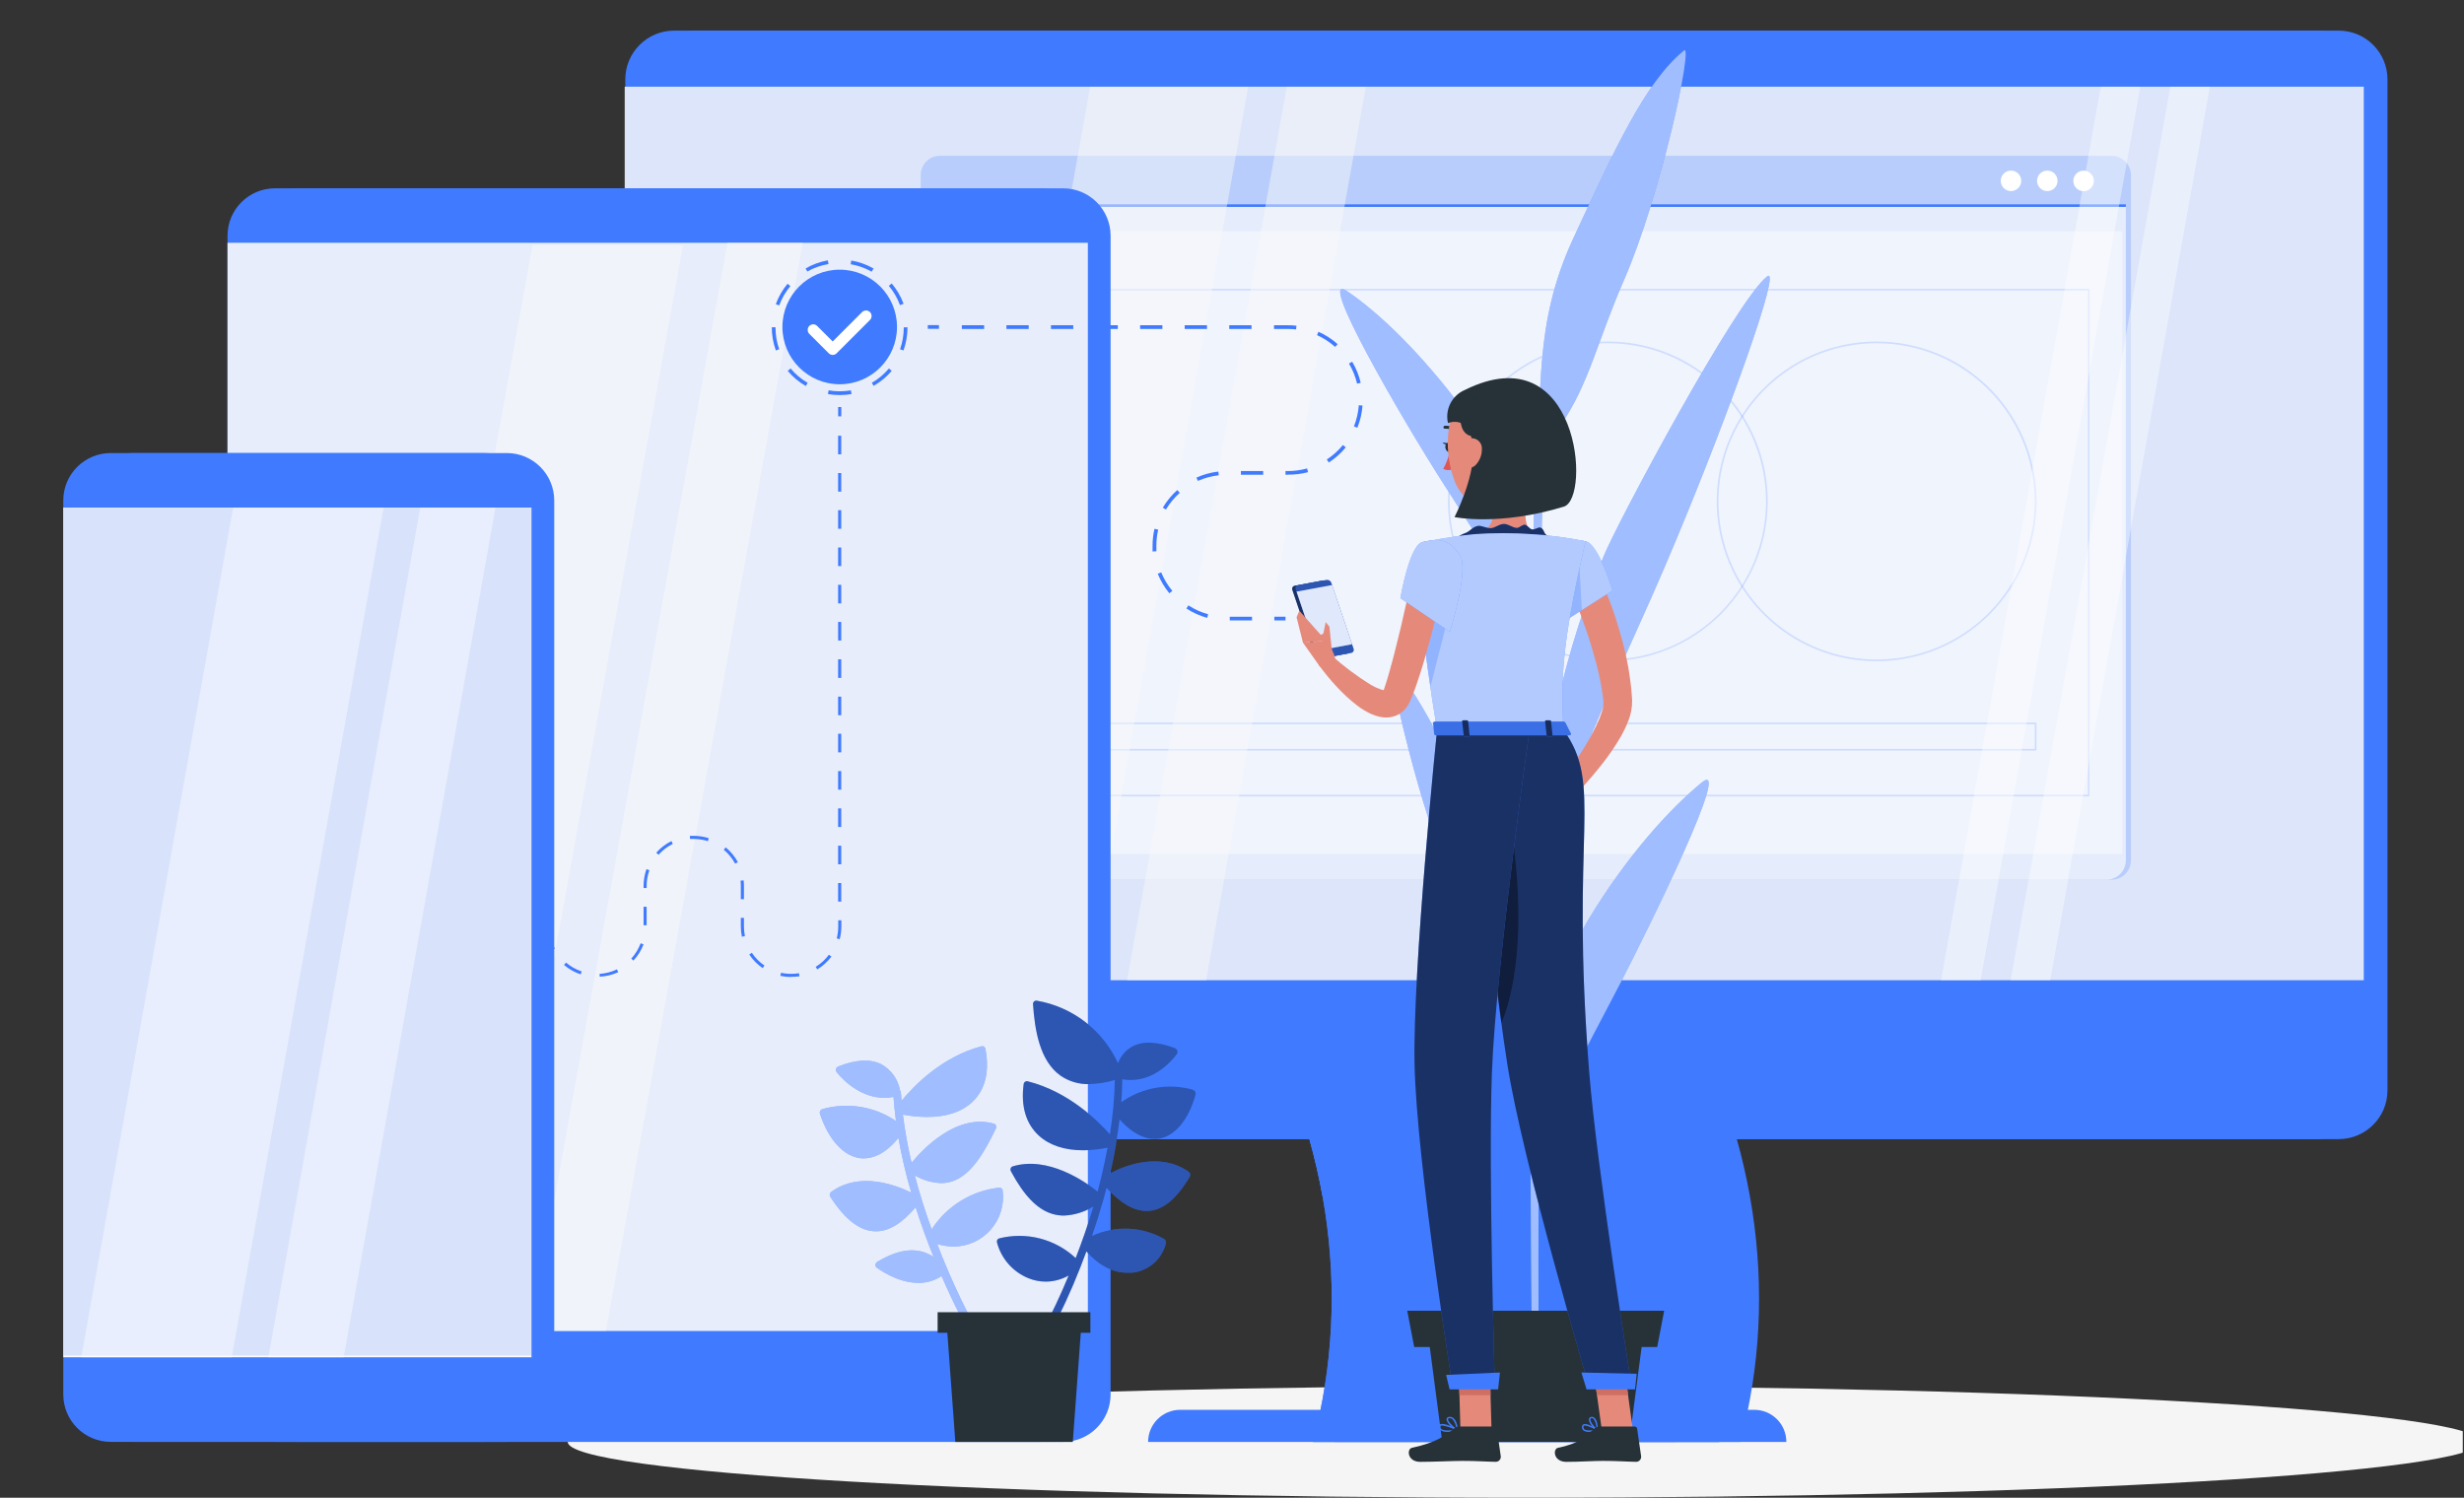 <svg width="329" height="200" viewBox="0 0 329 200" fill="none" xmlns="http://www.w3.org/2000/svg">
<rect x="0" y="0" width="329" height="200" fill="#333333" stroke="none"/>
<g clip-path="url(#clip0_1204_21371)">
<path d="M203.503 200C274.027 200 331.198 196.662 331.198 192.545C331.198 188.427 274.027 185.089 203.503 185.089C132.98 185.089 75.809 188.427 75.809 192.545C75.809 196.662 132.98 200 203.503 200Z" fill="#F5F5F5"/>
<path d="M312.265 4.09H93.091C89.492 4.09 86.574 7.008 86.574 10.607V145.592C86.574 149.191 89.492 152.109 93.091 152.109H312.265C315.864 152.109 318.782 149.191 318.782 145.592V10.607C318.782 7.008 315.864 4.09 312.265 4.09Z" fill="#407BFF"/>
<path d="M232.383 192.545H178.161C183.472 172.513 180.291 150.931 168.625 130.908H222.847C234.513 150.931 237.695 172.513 232.383 192.545Z" fill="#407BFF"/>
<path d="M229.552 192.545H175.321C180.632 172.513 177.46 150.931 165.785 130.908H220.017C231.728 150.931 234.864 172.513 229.552 192.545Z" fill="#407BFF"/>
<path d="M231.401 159.696H176.581C174.698 149.547 171.044 139.808 165.785 130.926H220.606C225.857 139.812 229.51 149.549 231.401 159.696Z" fill="#407BFF"/>
<path d="M229.552 192.545H175.321C180.632 172.513 177.46 150.931 165.785 130.908H220.017C231.728 150.931 234.864 172.513 229.552 192.545Z" fill="#407BFF"/>
<path d="M309.183 4.09H90.009C86.41 4.09 83.492 7.008 83.492 10.607V145.592C83.492 149.191 86.41 152.109 90.009 152.109H309.183C312.782 152.109 315.7 149.191 315.7 145.592V10.607C315.7 7.008 312.782 4.09 309.183 4.09Z" fill="#407BFF"/>
<path d="M219.493 188.257H157.584C156.447 188.257 155.357 188.709 154.553 189.513C153.749 190.317 153.297 191.408 153.297 192.545H223.78C223.78 191.408 223.329 190.317 222.525 189.513C221.721 188.709 220.63 188.257 219.493 188.257Z" fill="#407BFF"/>
<path d="M315.7 11.577H83.492V130.89H315.7V11.577Z" fill="#407BFF"/>
<path opacity="0.84" d="M315.618 11.577H83.41V130.89H315.618V11.577Z" fill="#FAFAFA"/>
<path opacity="0.23" d="M281.952 20.804H125.512C124.09 20.804 122.938 21.957 122.938 23.379V114.891C122.938 116.313 124.09 117.466 125.512 117.466H281.952C283.373 117.466 284.526 116.313 284.526 114.891V23.379C284.526 21.957 283.373 20.804 281.952 20.804Z" fill="#407BFF"/>
<path opacity="0.67" d="M283.85 27.458V114.891C283.85 115.574 283.579 116.229 283.096 116.712C282.613 117.194 281.958 117.466 281.276 117.466H124.836C124.154 117.463 123.501 117.191 123.018 116.709C122.536 116.227 122.264 115.573 122.262 114.891V27.458H283.85Z" fill="#FAFAFA"/>
<path opacity="0.41" d="M283.376 30.875H122.73V114.039H283.376V30.875Z" fill="white"/>
<path opacity="0.19" d="M250.573 88.297C246.351 88.297 242.224 87.045 238.714 84.699C235.203 82.354 232.467 79.02 230.851 75.119C229.236 71.219 228.813 66.927 229.637 62.786C230.46 58.645 232.493 54.842 235.479 51.856C238.464 48.871 242.268 46.838 246.408 46.014C250.549 45.191 254.841 45.613 258.742 47.229C262.642 48.845 265.976 51.581 268.322 55.091C270.667 58.602 271.919 62.729 271.919 66.951C271.912 72.61 269.661 78.035 265.659 82.037C261.657 86.038 256.232 88.29 250.573 88.297ZM250.573 45.831C246.396 45.831 242.313 47.069 238.839 49.39C235.366 51.711 232.659 55.009 231.061 58.868C229.462 62.727 229.044 66.974 229.859 71.071C230.674 75.168 232.685 78.931 235.639 81.884C238.593 84.838 242.356 86.85 246.453 87.664C250.549 88.479 254.796 88.061 258.655 86.463C262.514 84.864 265.813 82.157 268.133 78.684C270.454 75.211 271.693 71.128 271.693 66.951C271.688 61.351 269.461 55.982 265.501 52.022C261.542 48.062 256.173 45.836 250.573 45.831Z" fill="#407BFF"/>
<path opacity="0.19" d="M214.686 88.297C210.464 88.297 206.337 87.045 202.827 84.699C199.316 82.354 196.58 79.02 194.965 75.119C193.349 71.219 192.926 66.927 193.75 62.786C194.574 58.645 196.607 54.842 199.592 51.856C202.577 48.871 206.381 46.838 210.522 46.014C214.662 45.191 218.954 45.613 222.855 47.229C226.756 48.845 230.089 51.581 232.435 55.091C234.78 58.602 236.032 62.729 236.032 66.951C236.023 72.609 233.771 78.033 229.77 82.034C225.769 86.035 220.345 88.287 214.686 88.297ZM214.686 45.831C210.509 45.831 206.426 47.069 202.953 49.39C199.48 51.711 196.773 55.009 195.174 58.868C193.576 62.727 193.157 66.974 193.972 71.071C194.787 75.168 196.799 78.931 199.752 81.884C202.706 84.838 206.469 86.85 210.566 87.664C214.663 88.479 218.909 88.061 222.768 86.463C226.627 84.864 229.926 82.157 232.247 78.684C234.567 75.211 235.806 71.128 235.806 66.951C235.799 61.351 233.571 55.984 229.612 52.025C225.653 48.065 220.285 45.838 214.686 45.831Z" fill="#407BFF"/>
<path opacity="0.19" d="M271.809 100.225H145.816C145.801 100.226 145.786 100.222 145.772 100.216C145.759 100.21 145.746 100.202 145.736 100.19C145.726 100.179 145.718 100.166 145.713 100.152C145.708 100.138 145.706 100.123 145.707 100.108V96.6C145.706 96.585 145.708 96.57 145.713 96.555C145.718 96.541 145.726 96.528 145.736 96.517C145.746 96.506 145.759 96.497 145.772 96.491C145.786 96.485 145.801 96.482 145.816 96.482H271.809C271.824 96.482 271.839 96.485 271.853 96.491C271.867 96.497 271.879 96.506 271.889 96.517C271.9 96.528 271.908 96.541 271.912 96.555C271.917 96.57 271.919 96.585 271.918 96.6V100.108C271.919 100.123 271.917 100.138 271.912 100.152C271.908 100.166 271.9 100.179 271.889 100.19C271.879 100.202 271.867 100.21 271.853 100.216C271.839 100.222 271.824 100.226 271.809 100.225ZM145.898 99.999H271.691V96.709H145.898V99.999Z" fill="#407BFF"/>
<path opacity="0.19" d="M278.864 106.353H127.273C127.258 106.353 127.243 106.35 127.229 106.344C127.216 106.338 127.203 106.329 127.193 106.318C127.183 106.307 127.175 106.294 127.17 106.279C127.165 106.265 127.163 106.25 127.164 106.235V38.688C127.163 38.673 127.165 38.658 127.17 38.644C127.175 38.63 127.183 38.616 127.193 38.605C127.203 38.594 127.216 38.585 127.229 38.579C127.243 38.573 127.258 38.57 127.273 38.57H278.864C278.879 38.57 278.894 38.573 278.907 38.579C278.921 38.585 278.934 38.594 278.944 38.605C278.954 38.616 278.962 38.63 278.967 38.644C278.972 38.658 278.974 38.673 278.972 38.688V106.217C278.977 106.233 278.977 106.25 278.973 106.267C278.97 106.283 278.963 106.299 278.952 106.312C278.941 106.325 278.928 106.336 278.913 106.343C278.897 106.35 278.881 106.353 278.864 106.353ZM127.418 106.126H278.791V38.797H127.391L127.418 106.126Z" fill="#407BFF"/>
<path d="M276.84 24.149C276.838 24.42 276.917 24.686 277.066 24.912C277.215 25.138 277.429 25.315 277.678 25.42C277.928 25.525 278.204 25.553 278.47 25.502C278.736 25.45 278.981 25.32 279.173 25.129C279.365 24.938 279.497 24.694 279.55 24.429C279.604 24.163 279.577 23.887 279.474 23.637C279.371 23.386 279.195 23.172 278.97 23.021C278.745 22.87 278.48 22.79 278.209 22.79C278.029 22.788 277.852 22.823 277.685 22.89C277.519 22.958 277.369 23.058 277.241 23.184C277.114 23.311 277.013 23.461 276.944 23.627C276.875 23.792 276.84 23.97 276.84 24.149Z" fill="white"/>
<path d="M273.361 25.518C274.117 25.518 274.73 24.905 274.73 24.149C274.73 23.393 274.117 22.78 273.361 22.78C272.605 22.78 271.992 23.393 271.992 24.149C271.992 24.905 272.605 25.518 273.361 25.518Z" fill="white"/>
<path d="M268.513 25.518C269.269 25.518 269.882 24.905 269.882 24.149C269.882 23.393 269.269 22.78 268.513 22.78C267.757 22.78 267.145 23.393 267.145 24.149C267.145 24.905 267.757 25.518 268.513 25.518Z" fill="white"/>
<path d="M283.85 27.285H122.262V27.63H283.85V27.285Z" fill="#407BFF"/>
<path opacity="0.47" d="M145.555 11.586L124.227 130.899H145.337L166.665 11.586H145.555Z" fill="#FAFAFA"/>
<path opacity="0.47" d="M171.815 11.586L150.496 130.899H161.047L182.375 11.586H171.815Z" fill="#FAFAFA"/>
<path opacity="0.4" d="M289.793 11.586L268.465 130.899H273.749L295.068 11.586H289.793Z" fill="white"/>
<path opacity="0.4" d="M280.504 11.586L259.176 130.899H264.46L285.779 11.586H280.504Z" fill="white"/>
<path d="M234.24 188.257H223.155C222.017 188.257 220.927 188.709 220.123 189.513C219.319 190.317 218.867 191.408 218.867 192.545H238.518C238.52 191.982 238.41 191.425 238.195 190.905C237.981 190.385 237.666 189.912 237.269 189.514C236.871 189.115 236.399 188.799 235.879 188.584C235.36 188.368 234.803 188.257 234.24 188.257Z" fill="#407BFF"/>
<path d="M204.035 141.776C204.035 142.654 203.775 143.513 203.287 144.243C202.799 144.974 202.105 145.543 201.294 145.879C200.482 146.215 199.589 146.303 198.727 146.132C197.866 145.961 197.074 145.538 196.453 144.916C195.832 144.295 195.409 143.504 195.238 142.642C195.066 141.781 195.154 140.888 195.49 140.076C195.827 139.265 196.396 138.571 197.126 138.083C197.857 137.595 198.715 137.334 199.594 137.334C200.772 137.334 201.902 137.802 202.734 138.635C203.567 139.468 204.035 140.598 204.035 141.776Z" fill="#407BFF"/>
<path d="M204.612 181.414C204.157 165.648 204.197 69.499 205.112 61.603L206.357 59.884C206.357 59.884 205.784 61.412 205.646 88.434C205.508 115.456 205.323 177.404 205.475 181.414H204.612Z" fill="#407BFF"/>
<path d="M212.005 122.938C217.273 114.165 223.043 107.929 227.218 104.497C231.394 101.066 220.448 123.346 216.167 131.638C211.886 139.93 206.611 149.097 204.912 156.842C204.582 141.089 206.729 131.71 212.005 122.938Z" fill="#407BFF"/>
<path d="M205.02 62.709C206.1 52.738 204.638 43.525 210.064 31.848C215.491 20.171 219.621 11.003 224.856 6.742C226.114 5.715 221.814 26.013 216.815 37.446C213.291 45.514 212.159 51.276 208.418 56.716C207.542 57.981 205.02 62.709 205.02 62.709Z" fill="#407BFF"/>
<path d="M204.996 115.911C206.089 103.602 207.077 91.747 214.144 74.235C215.863 69.967 231.794 40.146 235.95 36.919C237.985 35.332 230.866 55.149 223.911 71.824C218.701 84.338 216.541 87.92 210.739 102.436C208.467 108.185 204.996 115.911 204.996 115.911Z" fill="#407BFF"/>
<path d="M195.72 55.169C189.793 47.14 184.063 41.713 179.855 38.875C175.646 36.036 187.099 55.774 192.605 64.389C198.111 73.003 203.097 80.478 205.375 87.947C204.282 72.226 201.648 63.203 195.72 55.169Z" fill="#407BFF"/>
<path d="M204.993 137.723C203.873 129.162 201.568 119.105 198.275 111.65C194.982 104.194 189.911 92.761 185.88 88.882C184.912 87.947 190.095 110.187 193.428 116.102C196.76 122.016 199.197 127.594 201.291 130.946C201.989 132.033 204.993 137.723 204.993 137.723Z" fill="#407BFF"/>
<path opacity="0.5" d="M204.612 181.414C204.157 165.648 204.197 69.499 205.112 61.603L206.357 59.884C206.357 59.884 205.784 61.412 205.646 88.434C205.508 115.456 205.323 177.404 205.475 181.414H204.612Z" fill="white"/>
<path opacity="0.5" d="M212.005 122.938C217.273 114.165 223.043 107.929 227.218 104.497C231.394 101.066 220.448 123.346 216.167 131.638C211.886 139.93 206.611 149.097 204.912 156.842C204.582 141.089 206.729 131.71 212.005 122.938Z" fill="white"/>
<path opacity="0.5" d="M205.02 62.709C206.1 52.738 204.638 43.525 210.064 31.848C215.491 20.171 219.621 11.003 224.856 6.742C226.114 5.715 221.814 26.013 216.815 37.446C213.291 45.514 212.159 51.276 208.418 56.716C207.542 57.981 205.02 62.709 205.02 62.709Z" fill="white"/>
<path opacity="0.5" d="M204.996 115.911C206.089 103.602 207.077 91.747 214.144 74.235C215.863 69.967 231.794 40.146 235.95 36.919C237.985 35.332 230.866 55.149 223.911 71.824C218.701 84.338 216.541 87.92 210.739 102.436C208.467 108.185 204.996 115.911 204.996 115.911Z" fill="white"/>
<path opacity="0.5" d="M195.72 55.169C189.793 47.14 184.063 41.713 179.855 38.875C175.646 36.036 187.099 55.774 192.605 64.389C198.111 73.003 203.097 80.478 205.375 87.947C204.282 72.226 201.648 63.203 195.72 55.169Z" fill="white"/>
<path opacity="0.5" d="M204.993 137.723C203.873 129.162 201.568 119.105 198.275 111.65C194.982 104.194 189.911 92.761 185.88 88.882C184.912 87.947 190.095 110.187 193.428 116.102C196.76 122.016 199.197 127.594 201.291 130.946C201.989 132.033 204.993 137.723 204.993 137.723Z" fill="white"/>
<path d="M217.532 192.545H192.571L190.688 178.194H219.415L217.532 192.545Z" fill="#263238"/>
<path d="M221.276 179.867H188.827L187.898 175.026H222.205L221.276 179.867Z" fill="#263238"/>
<path d="M141.953 25.146H39.754C36.255 25.146 33.418 27.983 33.418 31.482V186.2C33.418 189.699 36.255 192.536 39.754 192.536H141.953C145.452 192.536 148.289 189.699 148.289 186.2V31.482C148.289 27.983 145.452 25.146 141.953 25.146Z" fill="#407BFF"/>
<path d="M138.914 25.146H36.715C33.216 25.146 30.379 27.983 30.379 31.482V186.2C30.379 189.699 33.216 192.536 36.715 192.536H138.914C142.413 192.536 145.25 189.699 145.25 186.2V31.482C145.25 27.983 142.413 25.146 138.914 25.146Z" fill="#407BFF"/>
<path d="M145.25 32.425H30.379V177.725H145.25V32.425Z" fill="#FAFAFA"/>
<path opacity="0.1" d="M145.25 32.425H30.379V177.725H145.25V32.425Z" fill="#407BFF"/>
<path opacity="0.48" d="M71.107 32.779L44.82 178.087H64.898L91.184 32.779H71.107Z" fill="#FAFAFA"/>
<path opacity="0.48" d="M97.146 32.425L70.859 177.725H80.894L107.18 32.425H97.146Z" fill="#FAFAFA"/>
<path d="M87.811 189.354C90.194 189.354 92.125 187.423 92.125 185.04C92.125 182.657 90.194 180.725 87.811 180.725C85.428 180.725 83.496 182.657 83.496 185.04C83.496 187.423 85.428 189.354 87.811 189.354Z" fill="#407BFF"/>
<path d="M88.807 28.5C88.807 28.697 88.748 28.89 88.639 29.054C88.529 29.218 88.373 29.346 88.191 29.421C88.009 29.497 87.808 29.517 87.615 29.478C87.422 29.44 87.244 29.345 87.105 29.205C86.965 29.066 86.87 28.888 86.832 28.695C86.793 28.501 86.813 28.301 86.888 28.119C86.964 27.936 87.092 27.781 87.256 27.671C87.42 27.561 87.612 27.503 87.81 27.503C88.074 27.503 88.328 27.608 88.515 27.795C88.702 27.982 88.807 28.236 88.807 28.5Z" fill="#407BFF"/>
<path d="M176.169 87.961L179.952 87.252C180.013 87.242 180.07 87.218 180.121 87.183C180.171 87.148 180.213 87.103 180.244 87.05C180.275 86.997 180.294 86.938 180.299 86.876C180.304 86.815 180.296 86.754 180.274 86.696L177.299 77.885C177.253 77.758 177.164 77.651 177.047 77.582C176.93 77.513 176.793 77.487 176.66 77.508L172.881 78.212C172.82 78.222 172.762 78.245 172.711 78.281C172.66 78.316 172.618 78.362 172.587 78.415C172.556 78.469 172.537 78.529 172.533 78.591C172.528 78.653 172.537 78.715 172.559 78.772L175.534 87.584C175.579 87.711 175.667 87.819 175.783 87.888C175.899 87.956 176.036 87.982 176.169 87.961Z" fill="#407BFF"/>
<path opacity="0.6" d="M176.169 87.961L179.952 87.252C180.013 87.242 180.07 87.218 180.121 87.183C180.171 87.148 180.213 87.103 180.244 87.05C180.275 86.997 180.294 86.938 180.299 86.876C180.304 86.815 180.296 86.754 180.274 86.696L177.299 77.885C177.253 77.758 177.164 77.651 177.047 77.582C176.93 77.513 176.793 77.487 176.66 77.508L172.881 78.212C172.82 78.222 172.762 78.245 172.711 78.281C172.66 78.316 172.618 78.362 172.587 78.415C172.556 78.469 172.537 78.529 172.533 78.591C172.528 78.653 172.537 78.715 172.559 78.772L175.534 87.584C175.579 87.711 175.667 87.819 175.783 87.888C175.899 87.956 176.036 87.982 176.169 87.961Z" fill="black"/>
<path d="M176.631 87.891L180.409 87.187C180.47 87.177 180.529 87.154 180.579 87.119C180.63 87.084 180.673 87.037 180.704 86.984C180.735 86.93 180.753 86.87 180.758 86.808C180.763 86.747 180.754 86.685 180.732 86.627L177.756 77.815C177.71 77.688 177.621 77.581 177.504 77.513C177.387 77.444 177.251 77.418 177.117 77.439L173.338 78.148C173.277 78.157 173.219 78.18 173.168 78.214C173.117 78.249 173.075 78.295 173.044 78.348C173.013 78.401 172.994 78.461 172.99 78.522C172.985 78.584 172.994 78.645 173.016 78.703L175.991 87.514C176.038 87.642 176.127 87.749 176.244 87.817C176.36 87.886 176.497 87.912 176.631 87.891Z" fill="#407BFF"/>
<path opacity="0.3" d="M176.631 87.891L180.409 87.187C180.47 87.177 180.529 87.154 180.579 87.119C180.63 87.084 180.673 87.037 180.704 86.984C180.735 86.93 180.753 86.87 180.758 86.808C180.763 86.747 180.754 86.685 180.732 86.627L177.756 77.815C177.71 77.688 177.621 77.581 177.504 77.513C177.387 77.444 177.251 77.418 177.117 77.439L173.338 78.148C173.277 78.157 173.219 78.18 173.168 78.214C173.117 78.249 173.075 78.295 173.044 78.348C173.013 78.401 172.994 78.461 172.99 78.522C172.985 78.584 172.994 78.645 173.016 78.703L175.991 87.514C176.038 87.642 176.127 87.749 176.244 87.817C176.36 87.886 176.497 87.912 176.631 87.891Z" fill="black"/>
<path d="M175.794 86.914L180.534 86.027L177.866 78.123L173.121 79.005L175.794 86.914Z" fill="#FAFAFA"/>
<path opacity="0.14" d="M175.794 86.914L180.534 86.027L177.866 78.123L173.121 79.005L175.794 86.914Z" fill="#407BFF"/>
<path d="M173.121 82.422L173.493 81.559L177.063 85.571L173.974 85.814L173.121 82.422Z" fill="#E58A7B"/>
<path d="M112.12 51.312C116.345 51.312 119.771 47.886 119.771 43.661C119.771 39.435 116.345 36.01 112.12 36.01C107.894 36.01 104.469 39.435 104.469 43.661C104.469 47.886 107.894 51.312 112.12 51.312Z" fill="#407BFF"/>
<path d="M112.12 52.755C111.595 52.755 111.071 52.71 110.553 52.621L110.637 52.125C111.622 52.293 112.628 52.293 113.613 52.125L113.697 52.621C113.176 52.71 112.649 52.755 112.12 52.755ZM107.593 51.545C106.677 51.018 105.859 50.335 105.178 49.526L105.56 49.204C106.202 49.971 106.974 50.619 107.841 51.118L107.593 51.545ZM116.657 51.545L116.409 51.118C117.276 50.619 118.048 49.971 118.69 49.204L119.067 49.522C118.386 50.322 117.571 50.996 116.657 51.515V51.545ZM103.596 46.804C103.234 45.809 103.049 44.759 103.051 43.7H103.547C103.539 44.699 103.707 45.69 104.043 46.631L103.596 46.804ZM120.644 46.804L120.178 46.636C120.513 45.695 120.681 44.703 120.674 43.705H121.011H121.17C121.172 44.748 120.994 45.783 120.644 46.765V46.804ZM104.052 40.789L103.586 40.621C103.947 39.625 104.479 38.701 105.158 37.889L105.535 38.206C104.898 38.962 104.397 39.823 104.052 40.75V40.789ZM120.168 40.74C119.826 39.803 119.322 38.934 118.68 38.171L119.062 37.849C119.744 38.656 120.281 39.576 120.649 40.566L120.168 40.74ZM107.811 36.277L107.563 35.851C108.482 35.313 109.49 34.946 110.538 34.765L110.623 35.261C109.635 35.423 108.683 35.757 107.811 36.247V36.277ZM116.38 36.277C115.513 35.784 114.566 35.448 113.583 35.285L113.667 34.79C114.714 34.968 115.721 35.329 116.642 35.856L116.38 36.277Z" fill="#407BFF"/>
<path d="M171.644 82.353H170.156V82.848H171.644V82.353Z" fill="#407BFF"/>
<path d="M167.176 82.848H164.201V82.353H167.176V82.848ZM161.186 82.506C160.201 82.234 159.265 81.811 158.409 81.252L158.682 80.84C159.494 81.368 160.382 81.768 161.315 82.025L161.186 82.506ZM156.138 79.224C155.49 78.437 154.967 77.556 154.586 76.611L155.047 76.427C155.414 77.325 155.915 78.161 156.535 78.906L156.138 79.224ZM153.892 73.645C153.892 73.392 153.892 73.149 153.892 72.882C153.891 72.117 153.978 71.355 154.15 70.611L154.646 70.725C154.483 71.432 154.401 72.156 154.403 72.882C154.403 73.125 154.403 73.377 154.403 73.611L153.892 73.645ZM155.687 68.042L155.261 67.789C155.782 66.912 156.434 66.119 157.195 65.439L157.527 65.811C156.804 66.451 156.184 67.199 155.687 68.027V68.042ZM159.952 64.229L159.748 63.778C160.677 63.358 161.666 63.085 162.679 62.969L162.738 63.465C161.777 63.572 160.837 63.824 159.952 64.214V64.229ZM171.971 63.396H171.644V62.9H171.971C172.834 62.899 173.693 62.783 174.525 62.553L174.659 63.049C173.782 63.281 172.878 63.392 171.971 63.381V63.396ZM168.664 63.396H165.689V62.9H168.664V63.396ZM177.431 61.769L177.158 61.358C177.97 60.827 178.695 60.175 179.31 59.424L179.692 59.736C179.047 60.522 178.284 61.203 177.431 61.755V61.769ZM181.244 57.118L180.783 56.935C181.14 56.032 181.359 55.081 181.432 54.113L181.928 54.153C181.849 55.165 181.619 56.16 181.244 57.103V57.118ZM181.204 51.232C180.982 50.288 180.615 49.383 180.118 48.55L180.545 48.297C181.068 49.173 181.452 50.125 181.685 51.118L181.204 51.232ZM178.274 46.323C177.549 45.68 176.732 45.15 175.849 44.752L176.047 44.3C176.978 44.716 177.84 45.273 178.601 45.951L178.274 46.323ZM173.057 43.988C172.698 43.948 172.337 43.928 171.976 43.928H170.107V43.432H171.971C172.352 43.428 172.733 43.45 173.112 43.497L173.057 43.988ZM167.107 43.928H164.132V43.432H167.107V43.928ZM161.156 43.928H158.181V43.432H161.156V43.928ZM155.206 43.928H152.231V43.432H155.206V43.928ZM149.256 43.928H146.281V43.432H149.256V43.928ZM143.305 43.928H140.33V43.432H143.305V43.928ZM137.355 43.928H134.38V43.432H137.355V43.928ZM131.405 43.928H128.43V43.432H131.405V43.928Z" fill="#407BFF"/>
<path d="M125.37 43.413H123.883V43.908H125.37V43.413Z" fill="#407BFF"/>
<path d="M112.331 54.351H111.914V55.596H112.331V54.351Z" fill="#407BFF"/>
<path d="M60.38 136.694H59.968V134.215H60.38V136.694ZM60.38 131.735H59.968V129.256H60.38V131.735ZM105.637 130.461C105.151 130.46 104.668 130.407 104.194 130.302L104.283 129.901C105.072 130.069 105.886 130.089 106.683 129.96L106.747 130.367C106.376 130.42 106.002 130.443 105.627 130.436L105.637 130.461ZM80.08 130.461L80.055 130.044C80.86 129.995 81.648 129.791 82.376 129.444L82.555 129.816C81.773 130.176 80.929 130.381 80.07 130.421L80.08 130.461ZM77.536 130.109C76.721 129.838 75.965 129.412 75.31 128.854L75.578 128.537C76.191 129.061 76.9 129.462 77.665 129.717L77.536 130.109ZM109.133 129.459L108.914 129.107C109.601 128.684 110.2 128.134 110.68 127.486L111.017 127.734C110.503 128.419 109.864 128.999 109.133 129.444V129.459ZM101.838 129.276C101.13 128.791 100.52 128.175 100.043 127.461L100.391 127.228C100.838 127.9 101.41 128.479 102.076 128.934L101.838 129.276ZM84.592 128.284L84.29 128.006C84.834 127.41 85.258 126.715 85.54 125.958L85.931 126.102C85.626 126.898 85.172 127.629 84.592 128.254V128.284ZM73.713 126.876C73.312 126.115 73.062 125.283 72.979 124.426L73.391 124.387C73.47 125.189 73.704 125.969 74.08 126.682L73.713 126.876ZM60.38 126.727H59.968V124.248H60.38V126.727ZM112.128 125.413L111.726 125.309C111.856 124.793 111.923 124.264 111.924 123.732V122.884H112.341V123.732C112.336 124.299 112.261 124.864 112.118 125.413H112.128ZM99.057 125.086C98.966 124.64 98.919 124.187 98.918 123.732V122.562H99.334V123.732C99.335 124.158 99.378 124.584 99.463 125.001L99.057 125.086ZM86.343 123.559H85.931V121.079H86.343V123.559ZM73.356 121.887H72.94V119.408H73.356V121.887ZM60.365 121.739H59.953V119.259H60.38L60.365 121.739ZM112.326 120.395H111.909V117.916H112.326V120.395ZM99.334 120.068H98.918V118.312C98.92 118.075 98.906 117.839 98.878 117.603L99.29 117.554C99.319 117.805 99.334 118.059 99.334 118.312V120.068ZM86.343 118.58H85.931V118.317C85.93 117.549 86.061 116.785 86.318 116.061L86.71 116.2C86.466 116.879 86.342 117.596 86.343 118.317V118.58ZM72.796 116.964C72.623 116.175 72.298 115.427 71.839 114.762L72.181 114.529C72.661 115.239 72.998 116.036 73.173 116.874L72.796 116.964ZM60.543 116.825L60.142 116.726C60.345 115.89 60.709 115.102 61.213 114.405L61.545 114.648C61.078 115.302 60.74 116.039 60.548 116.82L60.543 116.825ZM112.326 115.412H111.909V112.932H112.326V115.412ZM98.159 115.322C97.775 114.612 97.258 113.983 96.637 113.468L96.9 113.15C97.564 113.701 98.117 114.374 98.526 115.134L98.159 115.322ZM87.934 114.142L87.622 113.864C88.194 113.221 88.884 112.694 89.655 112.312L89.839 112.684C89.117 113.041 88.472 113.534 87.939 114.137L87.934 114.142ZM70.133 113.081C69.463 112.633 68.712 112.32 67.922 112.159L68.006 111.752C68.848 111.926 69.648 112.263 70.361 112.744L70.133 113.081ZM63.29 113.007L63.072 112.655C63.797 112.19 64.605 111.874 65.452 111.722L65.527 112.134C64.734 112.276 63.976 112.57 63.295 113.002L63.29 113.007ZM94.529 112.322C93.917 112.128 93.278 112.029 92.635 112.03C92.452 112.03 92.308 112.03 92.139 112.03L92.11 111.613C92.278 111.613 92.452 111.613 92.606 111.613C93.292 111.613 93.974 111.717 94.629 111.921L94.529 112.322ZM112.326 110.428H111.909V107.949H112.326V110.428ZM112.326 105.445H111.909V102.965H112.326V105.445ZM112.326 100.461H111.909V97.982H112.326V100.461ZM112.326 95.503H111.909V93.023H112.326V95.503ZM112.326 90.519H111.909V88.04H112.326V90.519ZM112.326 85.531H111.909V83.052H112.326V85.531ZM112.326 80.572H111.909V78.093H112.326V80.572ZM112.326 75.589H111.909V73.11H112.326V75.589ZM112.326 70.606H111.909V68.126H112.326V70.606ZM112.326 65.647H111.909V63.168H112.326V65.647ZM112.326 60.664H111.909V58.184H112.326V60.664Z" fill="#407BFF"/>
<path d="M60.374 139.238H59.957V140.482H60.374V139.238Z" fill="#407BFF"/>
<path d="M111.183 47.394C110.986 47.392 110.798 47.314 110.658 47.176L108.059 44.578C107.921 44.438 107.844 44.249 107.844 44.052C107.844 43.855 107.921 43.667 108.059 43.527C108.128 43.457 108.21 43.402 108.3 43.364C108.39 43.326 108.487 43.307 108.585 43.307C108.683 43.307 108.779 43.326 108.87 43.364C108.96 43.402 109.042 43.457 109.11 43.527L111.183 45.599L115.125 41.657C115.266 41.526 115.453 41.454 115.645 41.458C115.838 41.461 116.022 41.539 116.158 41.675C116.295 41.812 116.373 41.996 116.376 42.188C116.379 42.381 116.308 42.567 116.176 42.708L111.714 47.171C111.645 47.242 111.562 47.298 111.471 47.337C111.38 47.375 111.282 47.395 111.183 47.394Z" fill="white"/>
<path d="M204.428 62.23C203.932 64.71 202.851 69.668 204.577 71.329C204.577 71.329 203.902 73.809 199.326 73.809C194.288 73.809 196.916 71.329 196.916 71.329C199.668 70.675 199.593 68.637 199.117 66.723L204.428 62.23Z" fill="#E58A7B"/>
<path d="M194.398 72.177C194.398 71.806 194.964 71.424 195.787 71.126C196.228 70.963 196.66 70.343 197.329 70.229C197.825 70.144 198.464 70.571 199.099 70.526C199.63 70.487 200.185 69.971 200.8 69.966C201.415 69.961 201.911 70.462 202.516 70.496C202.893 70.496 203.269 70.04 203.587 70.07C203.904 70.1 204.246 70.64 204.549 70.695C204.95 70.764 205.402 70.363 205.674 70.452C206.111 70.591 206.17 71.181 206.364 71.339C206.919 71.791 207.355 72.217 206.859 72.296C205.635 72.49 205.585 71.801 204.345 71.801C203.106 71.801 203.106 72.296 201.866 72.272C200.626 72.247 200.631 71.776 199.387 71.776C198.142 71.776 198.167 72.118 196.907 72.247C196.075 72.386 195.222 72.363 194.398 72.177Z" fill="#407BFF"/>
<g opacity="0.6">
<path d="M194.398 72.177C194.398 71.806 194.964 71.424 195.787 71.126C196.228 70.963 196.66 70.343 197.329 70.229C197.825 70.144 198.464 70.571 199.099 70.526C199.63 70.487 200.185 69.971 200.8 69.966C201.415 69.961 201.911 70.462 202.516 70.496C202.893 70.496 203.269 70.04 203.587 70.07C203.904 70.1 204.246 70.64 204.549 70.695C204.95 70.764 205.402 70.363 205.674 70.452C206.111 70.591 206.17 71.181 206.364 71.339C206.919 71.791 207.355 72.217 206.859 72.296C205.635 72.49 205.585 71.801 204.345 71.801C203.106 71.801 203.106 72.296 201.866 72.272C200.626 72.247 200.631 71.776 199.387 71.776C198.142 71.776 198.167 72.118 196.907 72.247C196.075 72.386 195.222 72.363 194.398 72.177Z" fill="black"/>
</g>
<path d="M213.431 76.67C214.075 78.034 214.581 79.338 215.092 80.696C215.602 82.055 216.014 83.424 216.411 84.807C216.812 86.204 217.143 87.621 217.402 89.052C217.521 89.771 217.645 90.49 217.725 91.228C217.774 91.59 217.819 91.957 217.844 92.329L217.928 93.47C217.95 94.413 217.781 95.35 217.432 96.227C217.147 96.962 216.807 97.675 216.416 98.359C215.677 99.632 214.848 100.852 213.936 102.008C212.171 104.249 210.235 106.35 208.145 108.291L206.598 106.863C207.416 105.782 208.254 104.671 209.037 103.551C209.821 102.43 210.604 101.309 211.313 100.164C212.024 99.047 212.667 97.888 213.237 96.693C213.5 96.146 213.722 95.581 213.902 95.002C214.047 94.573 214.114 94.121 214.1 93.668L213.976 92.731C213.941 92.409 213.887 92.086 213.822 91.739C213.718 91.095 213.574 90.445 213.431 89.8C213.287 89.156 213.123 88.511 212.935 87.867C212.746 87.222 212.578 86.577 212.379 85.938C211.988 84.658 211.536 83.384 211.07 82.124C210.604 80.865 210.079 79.586 209.583 78.41L213.431 76.67Z" fill="#E58A7B"/>
<path d="M211.742 72.277C213.467 72.653 215.307 78.862 215.307 78.862L208.514 83.195C208.514 83.195 206.381 78.237 207.205 76.075C208.067 73.844 209.704 71.83 211.742 72.277Z" fill="#407BFF"/>
<path opacity="0.6" d="M211.742 72.277C213.467 72.653 215.307 78.862 215.307 78.862L208.514 83.195C208.514 83.195 206.381 78.237 207.205 76.075C208.067 73.844 209.704 71.83 211.742 72.277Z" fill="white"/>
<path opacity="0.28" d="M210.817 74.389L208.496 83.156V83.195L211.213 81.46L210.817 74.389Z" fill="#407BFF"/>
<path d="M189.89 72.396C189.89 72.396 187.907 73.095 191.874 97.461H208.733C208.45 90.599 208.441 86.364 211.708 72.277C209.346 71.789 206.951 71.472 204.543 71.33C201.993 71.151 199.433 71.151 196.882 71.33C193.624 71.632 189.89 72.396 189.89 72.396Z" fill="#407BFF"/>
<path opacity="0.6" d="M189.89 72.396C189.89 72.396 187.907 73.095 191.874 97.461H208.733C208.45 90.599 208.441 86.364 211.708 72.277C209.346 71.789 206.951 71.472 204.543 71.33C201.993 71.151 199.433 71.151 196.882 71.33C193.624 71.632 189.89 72.396 189.89 72.396Z" fill="white"/>
<path d="M207.403 106.308L203.387 105.098L205.063 108.975C205.063 108.975 207.716 109.233 208.673 107.795L207.403 106.308Z" fill="#E58A7B"/>
<path d="M200.133 106.377L201.71 109.545L205.062 108.985L203.386 105.107L200.133 106.377Z" fill="#E58A7B"/>
<path d="M218.032 190.966H213.882L212.543 181.346H216.698L218.032 190.966Z" fill="#E58A7B"/>
<path d="M199.155 190.966H195.004L194.727 181.346H198.877L199.155 190.966Z" fill="#E58A7B"/>
<path d="M194.727 181.346L194.87 186.305H199.026L198.882 181.346H194.727Z" fill="#CF6F64"/>
<path d="M216.698 181.346H212.543L213.232 186.305H217.388L216.698 181.346Z" fill="#CF6F64"/>
<path d="M196.336 97.461C196.336 97.461 198.746 125.973 201.25 142.039C203.268 155.016 212.228 185.348 212.228 185.348H217.891C217.891 185.348 213.225 156.052 212.199 143.2C209.605 110.721 214.152 104.974 208.752 97.442L196.336 97.461Z" fill="#407BFF"/>
<path opacity="0.6" d="M196.336 97.461C196.336 97.461 198.746 125.973 201.25 142.039C203.268 155.016 212.228 185.348 212.228 185.348H217.891C217.891 185.348 213.225 156.052 212.199 143.2C209.605 110.721 214.152 104.974 208.752 97.442L196.336 97.461Z" fill="black"/>
<path opacity="0.4" d="M201.486 108.678C201.486 108.678 199.165 115.907 199.2 126.335C199.601 129.861 200.028 133.362 200.464 136.605C201.793 133.58 204.238 124.763 201.486 108.678Z" fill="black"/>
<path d="M191.88 97.461C191.88 97.461 188.603 129.459 188.875 142.124C189.158 155.299 193.988 185.348 193.988 185.348H199.601C199.601 185.348 198.713 156.092 199.209 143.13C199.75 129.023 204.232 97.461 204.232 97.461H191.88Z" fill="#407BFF"/>
<path opacity="0.6" d="M191.88 97.461C191.88 97.461 188.603 129.459 188.875 142.124C189.158 155.299 193.988 185.348 193.988 185.348H199.601C199.601 185.348 198.713 156.092 199.209 143.13C199.75 129.023 204.232 97.461 204.232 97.461H191.88Z" fill="black"/>
<path d="M212.195 191.209C211.913 191.232 211.633 191.157 211.401 190.996C211.332 190.929 211.281 190.845 211.253 190.754C211.224 190.662 211.219 190.564 211.238 190.47C211.244 190.41 211.265 190.353 211.3 190.305C211.335 190.256 211.382 190.217 211.436 190.192C211.932 189.979 213.181 190.787 213.32 190.882C213.337 190.892 213.35 190.907 213.357 190.924C213.365 190.942 213.368 190.962 213.365 190.981C213.362 191 213.354 191.018 213.34 191.032C213.327 191.046 213.31 191.056 213.291 191.06C212.932 191.15 212.564 191.199 212.195 191.209ZM211.639 190.351C211.597 190.349 211.554 190.357 211.515 190.376C211.486 190.376 211.446 190.415 211.436 190.5C211.42 190.561 211.421 190.626 211.439 190.687C211.456 190.748 211.489 190.803 211.535 190.847C211.743 191.04 212.289 191.065 213.023 190.921C212.607 190.636 212.135 190.442 211.639 190.351Z" fill="#407BFF"/>
<path d="M213.265 191.065C213.251 191.069 213.235 191.069 213.221 191.065C212.824 190.842 212.07 189.944 212.16 189.478C212.175 189.401 212.217 189.332 212.277 189.281C212.337 189.231 212.413 189.202 212.492 189.2C212.567 189.189 212.643 189.196 212.716 189.219C212.788 189.242 212.854 189.282 212.908 189.334C213.36 189.731 213.365 190.931 213.365 190.981C213.365 190.998 213.36 191.015 213.352 191.03C213.343 191.045 213.33 191.057 213.315 191.065C213.299 191.07 213.282 191.07 213.265 191.065ZM212.561 189.379H212.517C212.393 189.379 212.363 189.448 212.353 189.493C212.298 189.781 212.77 190.455 213.161 190.767C213.173 190.303 213.04 189.848 212.779 189.463C212.72 189.408 212.642 189.378 212.561 189.379Z" fill="#407BFF"/>
<path d="M193.302 191.209C192.952 191.237 192.603 191.148 192.31 190.956C192.242 190.894 192.19 190.817 192.16 190.73C192.129 190.643 192.121 190.551 192.136 190.46C192.138 190.406 192.155 190.353 192.183 190.307C192.212 190.261 192.252 190.223 192.3 190.197C192.796 189.919 194.467 190.767 194.65 190.862C194.669 190.871 194.685 190.886 194.695 190.905C194.705 190.923 194.708 190.945 194.705 190.966C194.702 190.986 194.693 191.004 194.678 191.018C194.664 191.033 194.646 191.042 194.626 191.045C194.19 191.141 193.747 191.196 193.302 191.209ZM192.563 190.351C192.5 190.347 192.437 190.359 192.379 190.386C192.36 190.397 192.344 190.413 192.333 190.432C192.322 190.451 192.315 190.472 192.315 190.495C192.307 190.552 192.313 190.611 192.333 190.665C192.353 190.719 192.386 190.768 192.429 190.807C192.682 191.035 193.366 191.075 194.283 190.921C193.747 190.634 193.165 190.442 192.563 190.351Z" fill="#407BFF"/>
<path d="M194.588 191.065H194.548C194.053 190.842 193.061 189.944 193.15 189.473C193.15 189.364 193.249 189.225 193.522 189.196C193.62 189.186 193.719 189.196 193.813 189.226C193.906 189.256 193.993 189.305 194.068 189.369C194.588 189.8 194.682 190.921 194.687 190.966C194.689 190.983 194.686 191 194.679 191.015C194.672 191.031 194.661 191.044 194.648 191.055C194.629 191.065 194.609 191.068 194.588 191.065ZM193.596 189.379H193.537C193.358 189.379 193.344 189.468 193.339 189.493C193.294 189.776 193.958 190.485 194.464 190.782C194.423 190.312 194.237 189.865 193.934 189.503C193.841 189.424 193.723 189.38 193.601 189.379H193.596Z" fill="#407BFF"/>
<path d="M194.443 57.862C194.411 57.865 194.378 57.861 194.348 57.85C194.318 57.839 194.291 57.821 194.269 57.798C194.11 57.608 193.907 57.459 193.679 57.363C193.45 57.267 193.202 57.227 192.955 57.247C192.903 57.254 192.85 57.24 192.809 57.209C192.767 57.177 192.739 57.13 192.732 57.079C192.726 57.028 192.739 56.976 192.77 56.935C192.8 56.894 192.845 56.865 192.895 56.855C193.207 56.829 193.52 56.877 193.81 56.995C194.1 57.113 194.357 57.298 194.562 57.535C194.597 57.572 194.616 57.622 194.616 57.674C194.616 57.725 194.597 57.775 194.562 57.812C194.528 57.84 194.486 57.858 194.443 57.862Z" fill="#263238"/>
<path d="M193.581 60.326C193.395 61.125 193.099 61.894 192.703 62.612C192.889 62.709 193.095 62.764 193.305 62.774C193.514 62.783 193.724 62.747 193.918 62.667L193.581 60.326Z" fill="#DF5753"/>
<path d="M193.799 59.697C193.843 60.029 193.709 60.321 193.491 60.351C193.273 60.381 193.06 60.138 192.995 59.811C192.931 59.483 193.085 59.181 193.303 59.151C193.521 59.121 193.764 59.384 193.799 59.697Z" fill="#263238"/>
<path d="M193.422 59.201L192.594 59.087C192.594 59.087 193.09 59.622 193.422 59.201Z" fill="#263238"/>
<path d="M213.6 190.485H218.266C218.346 190.483 218.424 190.511 218.484 190.563C218.544 190.615 218.583 190.688 218.593 190.767L219.129 194.462C219.138 194.555 219.128 194.65 219.099 194.739C219.07 194.829 219.022 194.911 218.959 194.98C218.896 195.05 218.819 195.106 218.733 195.144C218.646 195.182 218.553 195.201 218.459 195.2C216.833 195.171 216.049 195.076 213.997 195.076C212.737 195.076 210.892 195.205 209.147 195.205C207.402 195.205 207.312 193.48 208.036 193.326C211.294 192.627 211.805 191.66 212.906 190.738C213.1 190.574 213.346 190.484 213.6 190.485Z" fill="#263238"/>
<path d="M194.86 190.485H199.526C199.606 190.484 199.684 190.512 199.745 190.564C199.806 190.616 199.846 190.688 199.858 190.768L200.388 194.462C200.398 194.555 200.388 194.649 200.359 194.738C200.33 194.827 200.283 194.909 200.22 194.979C200.158 195.048 200.081 195.104 199.996 195.142C199.91 195.18 199.818 195.2 199.724 195.201C198.098 195.171 197.314 195.077 195.261 195.077C193.997 195.077 191.389 195.205 189.643 195.205C187.898 195.205 187.808 193.48 188.532 193.326C191.785 192.627 193.07 191.66 194.165 190.738C194.361 190.576 194.606 190.486 194.86 190.485Z" fill="#263238"/>
<path opacity="0.28" d="M189.406 76.333V76.432C189.456 79.204 189.838 83.87 190.988 91.714L193.338 82.506L189.406 76.333Z" fill="#407BFF"/>
<path d="M192.744 77.756C192.278 80.111 191.753 82.417 191.128 84.733C190.503 87.048 189.868 89.349 189.045 91.675L188.723 92.543L188.371 93.415C188.292 93.622 188.197 93.823 188.088 94.015C187.952 94.272 187.785 94.512 187.592 94.729C187.143 95.224 186.553 95.57 185.902 95.721C185.357 95.845 184.79 95.845 184.245 95.721C183.83 95.635 183.426 95.502 183.04 95.324C182.401 95.025 181.796 94.657 181.236 94.228C180.234 93.457 179.301 92.599 178.449 91.665C178.022 91.219 177.626 90.752 177.239 90.281C176.852 89.81 176.48 89.339 176.113 88.819L177.685 87.425C179.352 88.931 181.153 90.282 183.065 91.462C183.478 91.701 183.913 91.901 184.364 92.056C184.746 92.2 185.088 92.161 184.954 92.136C184.874 92.147 184.797 92.177 184.731 92.225L184.801 92.012L185.064 91.228L185.312 90.42C185.956 88.243 186.507 85.957 187.052 83.716L188.604 76.893L192.744 77.756Z" fill="#E58A7B"/>
<path d="M176.244 89.027L173.973 85.814L177.062 85.576C177.062 85.576 178.807 87.589 178.192 89.205L176.244 89.027Z" fill="#E58A7B"/>
<path d="M176.051 84.986L176.705 84.579L177.008 83.062L177.509 83.686L177.881 87.262L176.051 84.986Z" fill="#E58A7B"/>
<path d="M204.786 56.979C205.124 61.085 205.352 62.816 203.596 65.206C200.953 68.791 195.831 68.305 194.279 64.378C192.876 60.842 192.563 54.718 196.322 52.527C197.147 52.039 198.084 51.77 199.042 51.746C200 51.722 200.949 51.944 201.797 52.391C202.645 52.837 203.366 53.493 203.889 54.296C204.412 55.099 204.721 56.023 204.786 56.979Z" fill="#E58A7B"/>
<path d="M195.604 52.065C194.764 52.418 194.076 53.057 193.662 53.868C193.247 54.679 193.132 55.611 193.338 56.498C193.338 56.498 196.566 55.105 196.695 60.277C196.789 64.011 194.216 69.049 194.216 69.049C194.216 69.049 200.201 70.288 208.814 67.65C212.478 66.53 210.827 44.533 195.604 52.065Z" fill="#263238"/>
<path d="M195.297 54.351C194.712 55.76 194.866 58.546 197.171 58.249C199.477 57.951 198.803 55.626 198.803 55.626L195.297 54.351Z" fill="#263238"/>
<path d="M197.864 59.915C197.888 60.712 197.598 61.487 197.056 62.072C196.332 62.835 195.424 62.32 195.176 61.348C194.948 60.48 195.053 59.027 196 58.621C196.208 58.535 196.435 58.504 196.659 58.529C196.883 58.553 197.098 58.633 197.283 58.762C197.468 58.891 197.618 59.063 197.72 59.265C197.821 59.466 197.871 59.69 197.864 59.915Z" fill="#E58A7B"/>
<path d="M218.313 185.531H211.842L211.152 183.275L218.536 183.448L218.313 185.531Z" fill="#407BFF"/>
<path d="M206.707 98.374H207.153C207.247 98.374 207.316 98.329 207.307 98.27L207.093 96.286C207.093 96.232 207.009 96.182 206.915 96.182H206.459C206.369 96.182 206.3 96.232 206.305 96.286L206.518 98.27C206.538 98.339 206.617 98.374 206.707 98.374Z" fill="#407BFF"/>
<path d="M195.623 98.374H196.079C196.169 98.374 196.238 98.329 196.233 98.27L196.02 96.286C196.02 96.232 195.931 96.182 195.841 96.182H195.385C195.291 96.182 195.221 96.232 195.231 96.286L195.445 98.27C195.45 98.339 195.529 98.374 195.623 98.374Z" fill="#407BFF"/>
<path d="M200.032 185.531H193.556L193.09 183.597L200.275 183.275L200.032 185.531Z" fill="#407BFF"/>
<path d="M209.006 96.475L209.765 97.962C209.824 98.081 209.686 98.2 209.492 98.2H191.785C191.631 98.2 191.507 98.126 191.497 98.032L191.344 96.544C191.344 96.44 191.468 96.351 191.631 96.351H208.714C208.769 96.343 208.826 96.351 208.877 96.373C208.928 96.394 208.973 96.43 209.006 96.475Z" fill="#407BFF"/>
<path opacity="0.1" d="M209.006 96.475L209.765 97.962C209.824 98.081 209.686 98.2 209.492 98.2H191.785C191.631 98.2 191.507 98.126 191.497 98.032L191.344 96.544C191.344 96.44 191.468 96.351 191.631 96.351H208.714C208.769 96.343 208.826 96.351 208.877 96.373C208.928 96.394 208.973 96.43 209.006 96.475Z" fill="black"/>
<path opacity="0.6" d="M206.707 98.374H207.153C207.247 98.374 207.316 98.329 207.307 98.27L207.093 96.286C207.093 96.232 207.009 96.182 206.915 96.182H206.459C206.369 96.182 206.3 96.232 206.305 96.286L206.518 98.27C206.538 98.339 206.617 98.374 206.707 98.374Z" fill="black"/>
<path opacity="0.6" d="M195.623 98.374H196.079C196.169 98.374 196.238 98.329 196.233 98.27L196.02 96.286C196.02 96.232 195.931 96.182 195.841 96.182H195.385C195.291 96.182 195.221 96.232 195.231 96.286L195.445 98.27C195.45 98.339 195.529 98.374 195.623 98.374Z" fill="black"/>
<path d="M189.89 72.396C188.179 72.832 186.984 79.878 186.984 79.878L193.589 84.366C193.589 84.366 196.242 75.976 194.908 74.077C193.535 72.133 192.389 71.761 189.89 72.396Z" fill="#407BFF"/>
<path opacity="0.6" d="M189.89 72.396C188.179 72.832 186.984 79.878 186.984 79.878L193.589 84.366C193.589 84.366 196.242 75.976 194.908 74.077C193.535 72.133 192.389 71.761 189.89 72.396Z" fill="white"/>
<path d="M149.014 152.759C149.017 152.737 149.017 152.715 149.014 152.693C149.198 151.633 149.357 150.566 149.488 149.486C151.352 151.56 152.972 152.087 154.131 152.087C154.254 152.094 154.377 152.094 154.5 152.087C156.772 151.863 158.689 149.637 159.637 146.16C159.656 146.091 159.66 146.019 159.648 145.949C159.637 145.878 159.611 145.811 159.571 145.752C159.49 145.627 159.366 145.536 159.222 145.495C157.613 145.054 155.925 144.977 154.282 145.267C152.638 145.557 151.08 146.209 149.719 147.174C149.798 146.16 149.844 145.146 149.857 144.125C150.225 144.189 150.597 144.222 150.97 144.224C154.724 144.224 157.049 140.885 157.161 140.72C157.203 140.656 157.228 140.583 157.235 140.508C157.242 140.432 157.23 140.355 157.2 140.285C157.17 140.209 157.124 140.139 157.065 140.081C157.006 140.023 156.935 139.978 156.858 139.949C154.513 139.067 152.61 138.988 151.207 139.725C150.314 140.211 149.629 141.004 149.277 141.958C148.285 139.797 146.783 137.909 144.899 136.458C143.015 135.006 140.806 134.035 138.463 133.627C138.396 133.611 138.327 133.611 138.26 133.628C138.193 133.644 138.131 133.676 138.079 133.721C138.027 133.766 137.986 133.823 137.96 133.886C137.934 133.95 137.924 134.019 137.93 134.088C138.167 137.493 138.799 141.649 141.605 143.638C142.727 144.407 144.064 144.801 145.425 144.764C146.588 144.738 147.742 144.555 148.856 144.217C148.798 146.644 148.578 149.064 148.197 151.462C146.637 149.69 142.665 145.752 137.245 144.395C137.185 144.376 137.121 144.371 137.059 144.379C136.996 144.387 136.936 144.409 136.883 144.443C136.829 144.477 136.784 144.522 136.75 144.575C136.716 144.628 136.694 144.688 136.685 144.751C136.283 147.681 136.982 150.059 138.694 151.626C140.116 152.943 142.158 153.602 144.621 153.602C145.714 153.592 146.804 153.477 147.875 153.26C147.506 155.268 147.051 157.211 146.557 159.108C144.852 157.751 139.919 154.32 135.216 155.749C135.154 155.769 135.098 155.804 135.051 155.849C135.004 155.895 134.968 155.951 134.946 156.012C134.924 156.078 134.916 156.148 134.923 156.218C134.929 156.287 134.951 156.354 134.986 156.414C136.725 159.655 138.463 161.452 140.446 162.078C140.962 162.239 141.499 162.321 142.04 162.322C143.438 162.264 144.798 161.849 145.991 161.117C145.247 163.606 144.43 165.924 143.627 167.992C142.283 166.738 140.647 165.839 138.868 165.379C137.088 164.919 135.221 164.912 133.438 165.358C133.382 165.37 133.329 165.394 133.282 165.427C133.235 165.461 133.195 165.503 133.165 165.553C133.134 165.602 133.115 165.657 133.106 165.714C133.098 165.771 133.101 165.829 133.116 165.885C133.391 166.953 133.912 167.941 134.637 168.772C135.362 169.604 136.271 170.254 137.291 170.673C138.037 170.981 138.835 171.14 139.642 171.14C140.71 171.132 141.757 170.851 142.685 170.324C141.635 172.889 140.45 175.398 139.135 177.838C139.079 177.96 139.07 178.098 139.111 178.226C139.151 178.354 139.237 178.462 139.352 178.53C139.439 178.586 139.539 178.616 139.642 178.615C139.719 178.618 139.795 178.599 139.862 178.562C139.929 178.525 139.985 178.471 140.024 178.405C141.618 175.416 143.037 172.338 144.272 169.184C144.298 169.134 144.318 169.081 144.331 169.026C144.577 168.407 144.821 167.768 145.062 167.11C146.65 168.941 148.579 169.955 150.516 169.955C150.726 169.955 150.931 169.955 151.141 169.955C152.215 169.848 153.228 169.41 154.042 168.702C154.856 167.994 155.43 167.051 155.686 166.003C155.704 165.885 155.685 165.764 155.63 165.658C155.576 165.551 155.489 165.465 155.383 165.411C153.931 164.597 152.306 164.138 150.643 164.073C148.98 164.008 147.325 164.338 145.813 165.035C146.334 163.527 146.841 161.927 147.308 160.267C147.35 160.2 147.373 160.122 147.374 160.043C147.499 159.575 147.631 159.108 147.75 158.627C149.653 160.695 151.411 161.709 153.104 161.709C155.159 161.709 157.055 160.188 158.88 157.099C158.929 156.984 158.937 156.856 158.902 156.736C158.867 156.616 158.792 156.511 158.689 156.441C154.862 153.806 150.285 155.604 148.243 156.658C148.533 155.424 148.788 154.168 149.007 152.891L149.014 152.759Z" fill="#407BFF"/>
<path opacity="0.3" d="M149.014 152.759C149.017 152.737 149.017 152.715 149.014 152.693C149.198 151.633 149.357 150.566 149.488 149.486C151.352 151.56 152.972 152.087 154.131 152.087C154.254 152.094 154.377 152.094 154.5 152.087C156.772 151.863 158.689 149.637 159.637 146.16C159.656 146.091 159.66 146.019 159.648 145.949C159.637 145.878 159.611 145.811 159.571 145.752C159.49 145.627 159.366 145.536 159.222 145.495C157.613 145.054 155.925 144.977 154.282 145.267C152.638 145.557 151.08 146.209 149.719 147.174C149.798 146.16 149.844 145.146 149.857 144.125C150.225 144.189 150.597 144.222 150.97 144.224C154.724 144.224 157.049 140.885 157.161 140.72C157.203 140.656 157.228 140.583 157.235 140.508C157.242 140.432 157.23 140.355 157.2 140.285C157.17 140.209 157.124 140.139 157.065 140.081C157.006 140.023 156.935 139.978 156.858 139.949C154.513 139.067 152.61 138.988 151.207 139.725C150.314 140.211 149.629 141.004 149.277 141.958C148.285 139.797 146.783 137.909 144.899 136.458C143.015 135.006 140.806 134.035 138.463 133.627C138.396 133.611 138.327 133.611 138.26 133.628C138.193 133.644 138.131 133.676 138.079 133.721C138.027 133.766 137.986 133.823 137.96 133.886C137.934 133.95 137.924 134.019 137.93 134.088C138.167 137.493 138.799 141.649 141.605 143.638C142.727 144.407 144.064 144.801 145.425 144.764C146.588 144.738 147.742 144.555 148.856 144.217C148.798 146.644 148.578 149.064 148.197 151.462C146.637 149.69 142.665 145.752 137.245 144.395C137.185 144.376 137.121 144.371 137.059 144.379C136.996 144.387 136.936 144.409 136.883 144.443C136.829 144.477 136.784 144.522 136.75 144.575C136.716 144.628 136.694 144.688 136.685 144.751C136.283 147.681 136.982 150.059 138.694 151.626C140.116 152.943 142.158 153.602 144.621 153.602C145.714 153.592 146.804 153.477 147.875 153.26C147.506 155.268 147.051 157.211 146.557 159.108C144.852 157.751 139.919 154.32 135.216 155.749C135.154 155.769 135.098 155.804 135.051 155.849C135.004 155.895 134.968 155.951 134.946 156.012C134.924 156.078 134.916 156.148 134.923 156.218C134.929 156.287 134.951 156.354 134.986 156.414C136.725 159.655 138.463 161.452 140.446 162.078C140.962 162.239 141.499 162.321 142.04 162.322C143.438 162.264 144.798 161.849 145.991 161.117C145.247 163.606 144.43 165.924 143.627 167.992C142.283 166.738 140.647 165.839 138.868 165.379C137.088 164.919 135.221 164.912 133.438 165.358C133.382 165.37 133.329 165.394 133.282 165.427C133.235 165.461 133.195 165.503 133.165 165.553C133.134 165.602 133.115 165.657 133.106 165.714C133.098 165.771 133.101 165.829 133.116 165.885C133.391 166.953 133.912 167.941 134.637 168.772C135.362 169.604 136.271 170.254 137.291 170.673C138.037 170.981 138.835 171.14 139.642 171.14C140.71 171.132 141.757 170.851 142.685 170.324C141.635 172.889 140.45 175.398 139.135 177.838C139.079 177.96 139.07 178.098 139.111 178.226C139.151 178.354 139.237 178.462 139.352 178.53C139.439 178.586 139.539 178.616 139.642 178.615C139.719 178.618 139.795 178.599 139.862 178.562C139.929 178.525 139.985 178.471 140.024 178.405C141.618 175.416 143.037 172.338 144.272 169.184C144.298 169.134 144.318 169.081 144.331 169.026C144.577 168.407 144.821 167.768 145.062 167.11C146.65 168.941 148.579 169.955 150.516 169.955C150.726 169.955 150.931 169.955 151.141 169.955C152.215 169.848 153.228 169.41 154.042 168.702C154.856 167.994 155.43 167.051 155.686 166.003C155.704 165.885 155.685 165.764 155.63 165.658C155.576 165.551 155.489 165.465 155.383 165.411C153.931 164.597 152.306 164.138 150.643 164.073C148.98 164.008 147.325 164.338 145.813 165.035C146.334 163.527 146.841 161.927 147.308 160.267C147.35 160.2 147.373 160.122 147.374 160.043C147.499 159.575 147.631 159.108 147.75 158.627C149.653 160.695 151.411 161.709 153.104 161.709C155.159 161.709 157.055 160.188 158.88 157.099C158.929 156.984 158.937 156.856 158.902 156.736C158.867 156.616 158.792 156.511 158.689 156.441C154.862 153.806 150.285 155.604 148.243 156.658C148.533 155.424 148.788 154.168 149.007 152.891L149.014 152.759Z" fill="black"/>
<path d="M125.131 166.109C125.841 166.332 126.58 166.449 127.324 166.458C128.269 166.453 129.202 166.247 130.061 165.853C130.92 165.459 131.685 164.887 132.304 164.173C132.924 163.46 133.384 162.623 133.654 161.718C133.925 160.812 133.998 159.86 133.871 158.923C133.849 158.821 133.789 158.731 133.704 158.67C133.619 158.609 133.514 158.582 133.41 158.594C131.589 158.796 129.837 159.399 128.278 160.362C126.72 161.324 125.395 162.622 124.4 164.159C123.57 161.881 122.793 159.457 122.141 156.948C123.206 157.577 124.41 157.932 125.645 157.982C126.153 157.983 126.658 157.903 127.14 157.745C129.702 156.895 131.46 153.839 132.982 150.658C133.009 150.601 133.024 150.538 133.024 150.474C133.024 150.41 133.009 150.347 132.982 150.289C132.959 150.232 132.924 150.181 132.878 150.14C132.832 150.098 132.778 150.068 132.718 150.052C127.706 148.623 123.149 153.523 121.713 155.275C121.21 153.15 120.823 151 120.554 148.834C121.616 149.037 122.694 149.143 123.775 149.15C126.409 149.15 128.49 148.452 129.9 147.075C131.572 145.449 132.145 143.012 131.566 140.035C131.555 139.977 131.531 139.923 131.498 139.875C131.464 139.827 131.42 139.787 131.37 139.757C131.32 139.727 131.263 139.708 131.205 139.702C131.147 139.695 131.088 139.701 131.032 139.719C125.685 141.141 121.911 145.119 120.37 147.003C120.37 146.614 120.304 146.226 120.278 145.837C120.27 145.74 120.23 145.647 120.166 145.574C120.032 144.844 119.737 144.154 119.301 143.553C118.866 142.952 118.302 142.457 117.65 142.103C116.188 141.379 114.258 141.484 111.927 142.413C111.858 142.439 111.795 142.481 111.744 142.534C111.693 142.588 111.654 142.652 111.63 142.722C111.607 142.79 111.6 142.862 111.61 142.933C111.62 143.005 111.648 143.072 111.689 143.13C111.808 143.288 114.324 146.595 118.091 146.595C118.498 146.593 118.903 146.554 119.303 146.476C119.382 147.547 119.494 148.621 119.639 149.697C118.219 148.732 116.606 148.089 114.912 147.812C113.219 147.536 111.485 147.633 109.832 148.096C109.767 148.112 109.706 148.142 109.653 148.182C109.599 148.223 109.555 148.275 109.523 148.333C109.49 148.389 109.468 148.452 109.461 148.516C109.453 148.581 109.458 148.646 109.477 148.709C110.642 152.252 112.717 154.485 115.035 154.676C115.14 154.682 115.246 154.682 115.351 154.676C116.537 154.676 118.177 154.136 119.961 151.949C120.398 154.413 120.969 156.851 121.674 159.253C119.553 158.212 114.758 156.421 111.005 159.147C110.951 159.181 110.906 159.225 110.87 159.276C110.834 159.327 110.808 159.385 110.795 159.446C110.781 159.508 110.78 159.571 110.791 159.633C110.802 159.694 110.826 159.753 110.86 159.806C112.881 162.921 114.87 164.416 116.938 164.416H116.991C118.71 164.416 120.442 163.343 122.26 161.202C123.004 163.547 123.821 165.773 124.657 167.841C122.576 166.478 120.139 166.695 117.136 168.499C117.071 168.541 117.015 168.596 116.973 168.661C116.931 168.725 116.904 168.798 116.892 168.875C116.884 168.947 116.895 169.019 116.922 169.086C116.95 169.153 116.994 169.212 117.05 169.257C117.202 169.375 119.764 171.305 122.629 171.305C123.729 171.316 124.807 170.997 125.724 170.39C127.345 174.157 129.213 177.814 131.316 181.335C131.358 181.402 131.416 181.456 131.485 181.493C131.555 181.53 131.632 181.548 131.711 181.546C131.817 181.547 131.92 181.515 132.007 181.454C132.123 181.383 132.206 181.269 132.239 181.138C132.273 181.006 132.253 180.867 132.185 180.749C129.428 176.075 127.069 171.178 125.131 166.109Z" fill="#407BFF"/>
<path opacity="0.5" d="M125.131 166.109C125.841 166.332 126.58 166.449 127.324 166.458C128.269 166.453 129.202 166.247 130.061 165.853C130.92 165.459 131.685 164.887 132.304 164.173C132.924 163.46 133.384 162.623 133.654 161.718C133.925 160.812 133.998 159.86 133.871 158.923C133.849 158.821 133.789 158.731 133.704 158.67C133.619 158.609 133.514 158.582 133.41 158.594C131.589 158.796 129.837 159.399 128.278 160.362C126.72 161.324 125.395 162.622 124.4 164.159C123.57 161.881 122.793 159.457 122.141 156.948C123.206 157.577 124.41 157.932 125.645 157.982C126.153 157.983 126.658 157.903 127.14 157.745C129.702 156.895 131.46 153.839 132.982 150.658C133.009 150.601 133.024 150.538 133.024 150.474C133.024 150.41 133.009 150.347 132.982 150.289C132.959 150.232 132.924 150.181 132.878 150.14C132.832 150.098 132.778 150.068 132.718 150.052C127.706 148.623 123.149 153.523 121.713 155.275C121.21 153.15 120.823 151 120.554 148.834C121.616 149.037 122.694 149.143 123.775 149.15C126.409 149.15 128.49 148.452 129.9 147.075C131.572 145.449 132.145 143.012 131.566 140.035C131.555 139.977 131.531 139.923 131.498 139.875C131.464 139.827 131.42 139.787 131.37 139.757C131.32 139.727 131.263 139.708 131.205 139.702C131.147 139.695 131.088 139.701 131.032 139.719C125.685 141.141 121.911 145.119 120.37 147.003C120.37 146.614 120.304 146.226 120.278 145.837C120.27 145.74 120.23 145.647 120.166 145.574C120.032 144.844 119.737 144.154 119.301 143.553C118.866 142.952 118.302 142.457 117.65 142.103C116.188 141.379 114.258 141.484 111.927 142.413C111.858 142.439 111.795 142.481 111.744 142.534C111.693 142.588 111.654 142.652 111.63 142.722C111.607 142.79 111.6 142.862 111.61 142.933C111.62 143.005 111.648 143.072 111.689 143.13C111.808 143.288 114.324 146.595 118.091 146.595C118.498 146.593 118.903 146.554 119.303 146.476C119.382 147.547 119.494 148.621 119.639 149.697C118.219 148.732 116.606 148.089 114.912 147.812C113.219 147.536 111.485 147.633 109.832 148.096C109.767 148.112 109.706 148.142 109.653 148.182C109.599 148.223 109.555 148.275 109.523 148.333C109.49 148.389 109.468 148.452 109.461 148.516C109.453 148.581 109.458 148.646 109.477 148.709C110.642 152.252 112.717 154.485 115.035 154.676C115.14 154.682 115.246 154.682 115.351 154.676C116.537 154.676 118.177 154.136 119.961 151.949C120.398 154.413 120.969 156.851 121.674 159.253C119.553 158.212 114.758 156.421 111.005 159.147C110.951 159.181 110.906 159.225 110.87 159.276C110.834 159.327 110.808 159.385 110.795 159.446C110.781 159.508 110.78 159.571 110.791 159.633C110.802 159.694 110.826 159.753 110.86 159.806C112.881 162.921 114.87 164.416 116.938 164.416H116.991C118.71 164.416 120.442 163.343 122.26 161.202C123.004 163.547 123.821 165.773 124.657 167.841C122.576 166.478 120.139 166.695 117.136 168.499C117.071 168.541 117.015 168.596 116.973 168.661C116.931 168.725 116.904 168.798 116.892 168.875C116.884 168.947 116.895 169.019 116.922 169.086C116.95 169.153 116.994 169.212 117.05 169.257C117.202 169.375 119.764 171.305 122.629 171.305C123.729 171.316 124.807 170.997 125.724 170.39C127.345 174.157 129.213 177.814 131.316 181.335C131.358 181.402 131.416 181.456 131.485 181.493C131.555 181.53 131.632 181.548 131.711 181.546C131.817 181.547 131.92 181.515 132.007 181.454C132.123 181.383 132.206 181.269 132.239 181.138C132.273 181.006 132.253 180.867 132.185 180.749C129.428 176.075 127.069 171.178 125.131 166.109Z" fill="white"/>
<path d="M143.244 192.545H127.557L126.371 176.324H144.43L143.244 192.545Z" fill="#263238"/>
<path d="M145.592 175.224H125.195V177.97H145.592V175.224Z" fill="#263238"/>
<path d="M67.668 60.497H17.824C14.325 60.497 11.488 63.334 11.488 66.833V186.2C11.488 189.699 14.325 192.536 17.824 192.536H67.668C71.168 192.536 74.004 189.699 74.004 186.2V66.833C74.004 63.334 71.168 60.497 67.668 60.497Z" fill="#407BFF"/>
<path d="M64.629 60.497H14.785C11.286 60.497 8.449 63.334 8.449 66.833V186.2C8.449 189.699 11.286 192.536 14.785 192.536H64.629C68.129 192.536 70.965 189.699 70.965 186.2V66.833C70.965 63.334 68.129 60.497 64.629 60.497Z" fill="#407BFF"/>
<path d="M70.965 67.776H8.449V181.242H70.965V67.776Z" fill="#FAFAFA"/>
<path opacity="0.18" d="M71.004 67.54H8.488V181.006H71.004V67.54Z" fill="#407BFF"/>
<path opacity="0.4" d="M31.136 67.776L10.859 181.251H30.937L51.222 67.776H31.136Z" fill="white"/>
<path opacity="0.4" d="M56.117 67.776L35.84 181.251H45.883L66.16 67.776H56.117Z" fill="white"/>
<path d="M42.529 186.499C42.529 187.056 42.363 187.601 42.053 188.065C41.744 188.529 41.303 188.89 40.788 189.103C40.273 189.317 39.706 189.372 39.16 189.264C38.613 189.155 38.111 188.886 37.716 188.492C37.322 188.098 37.054 187.596 36.945 187.049C36.836 186.502 36.892 185.935 37.105 185.42C37.319 184.905 37.68 184.465 38.144 184.155C38.607 183.845 39.152 183.68 39.71 183.68C40.457 183.68 41.174 183.977 41.703 184.506C42.232 185.034 42.529 185.751 42.529 186.499Z" fill="#407BFF"/>
<path d="M47.099 64.848C47.649 64.848 48.096 64.401 48.096 63.851C48.096 63.3 47.649 62.854 47.099 62.854C46.548 62.854 46.102 63.3 46.102 63.851C46.102 64.401 46.548 64.848 47.099 64.848Z" fill="#407BFF"/>
<path d="M43.027 64.848H32.313C32.049 64.848 31.795 64.743 31.608 64.556C31.422 64.369 31.316 64.115 31.316 63.851C31.319 63.587 31.425 63.335 31.611 63.148C31.797 62.962 32.05 62.856 32.313 62.854H43.018C43.282 62.856 43.534 62.962 43.721 63.148C43.907 63.335 44.013 63.587 44.015 63.851C44.015 64.114 43.912 64.366 43.727 64.552C43.542 64.739 43.29 64.845 43.027 64.848Z" fill="#407BFF"/>
</g>
<defs>
<clipPath id="clip0_1204_21371">
<rect width="328.834" height="200" fill="white"/>
</clipPath>
</defs>
</svg>
